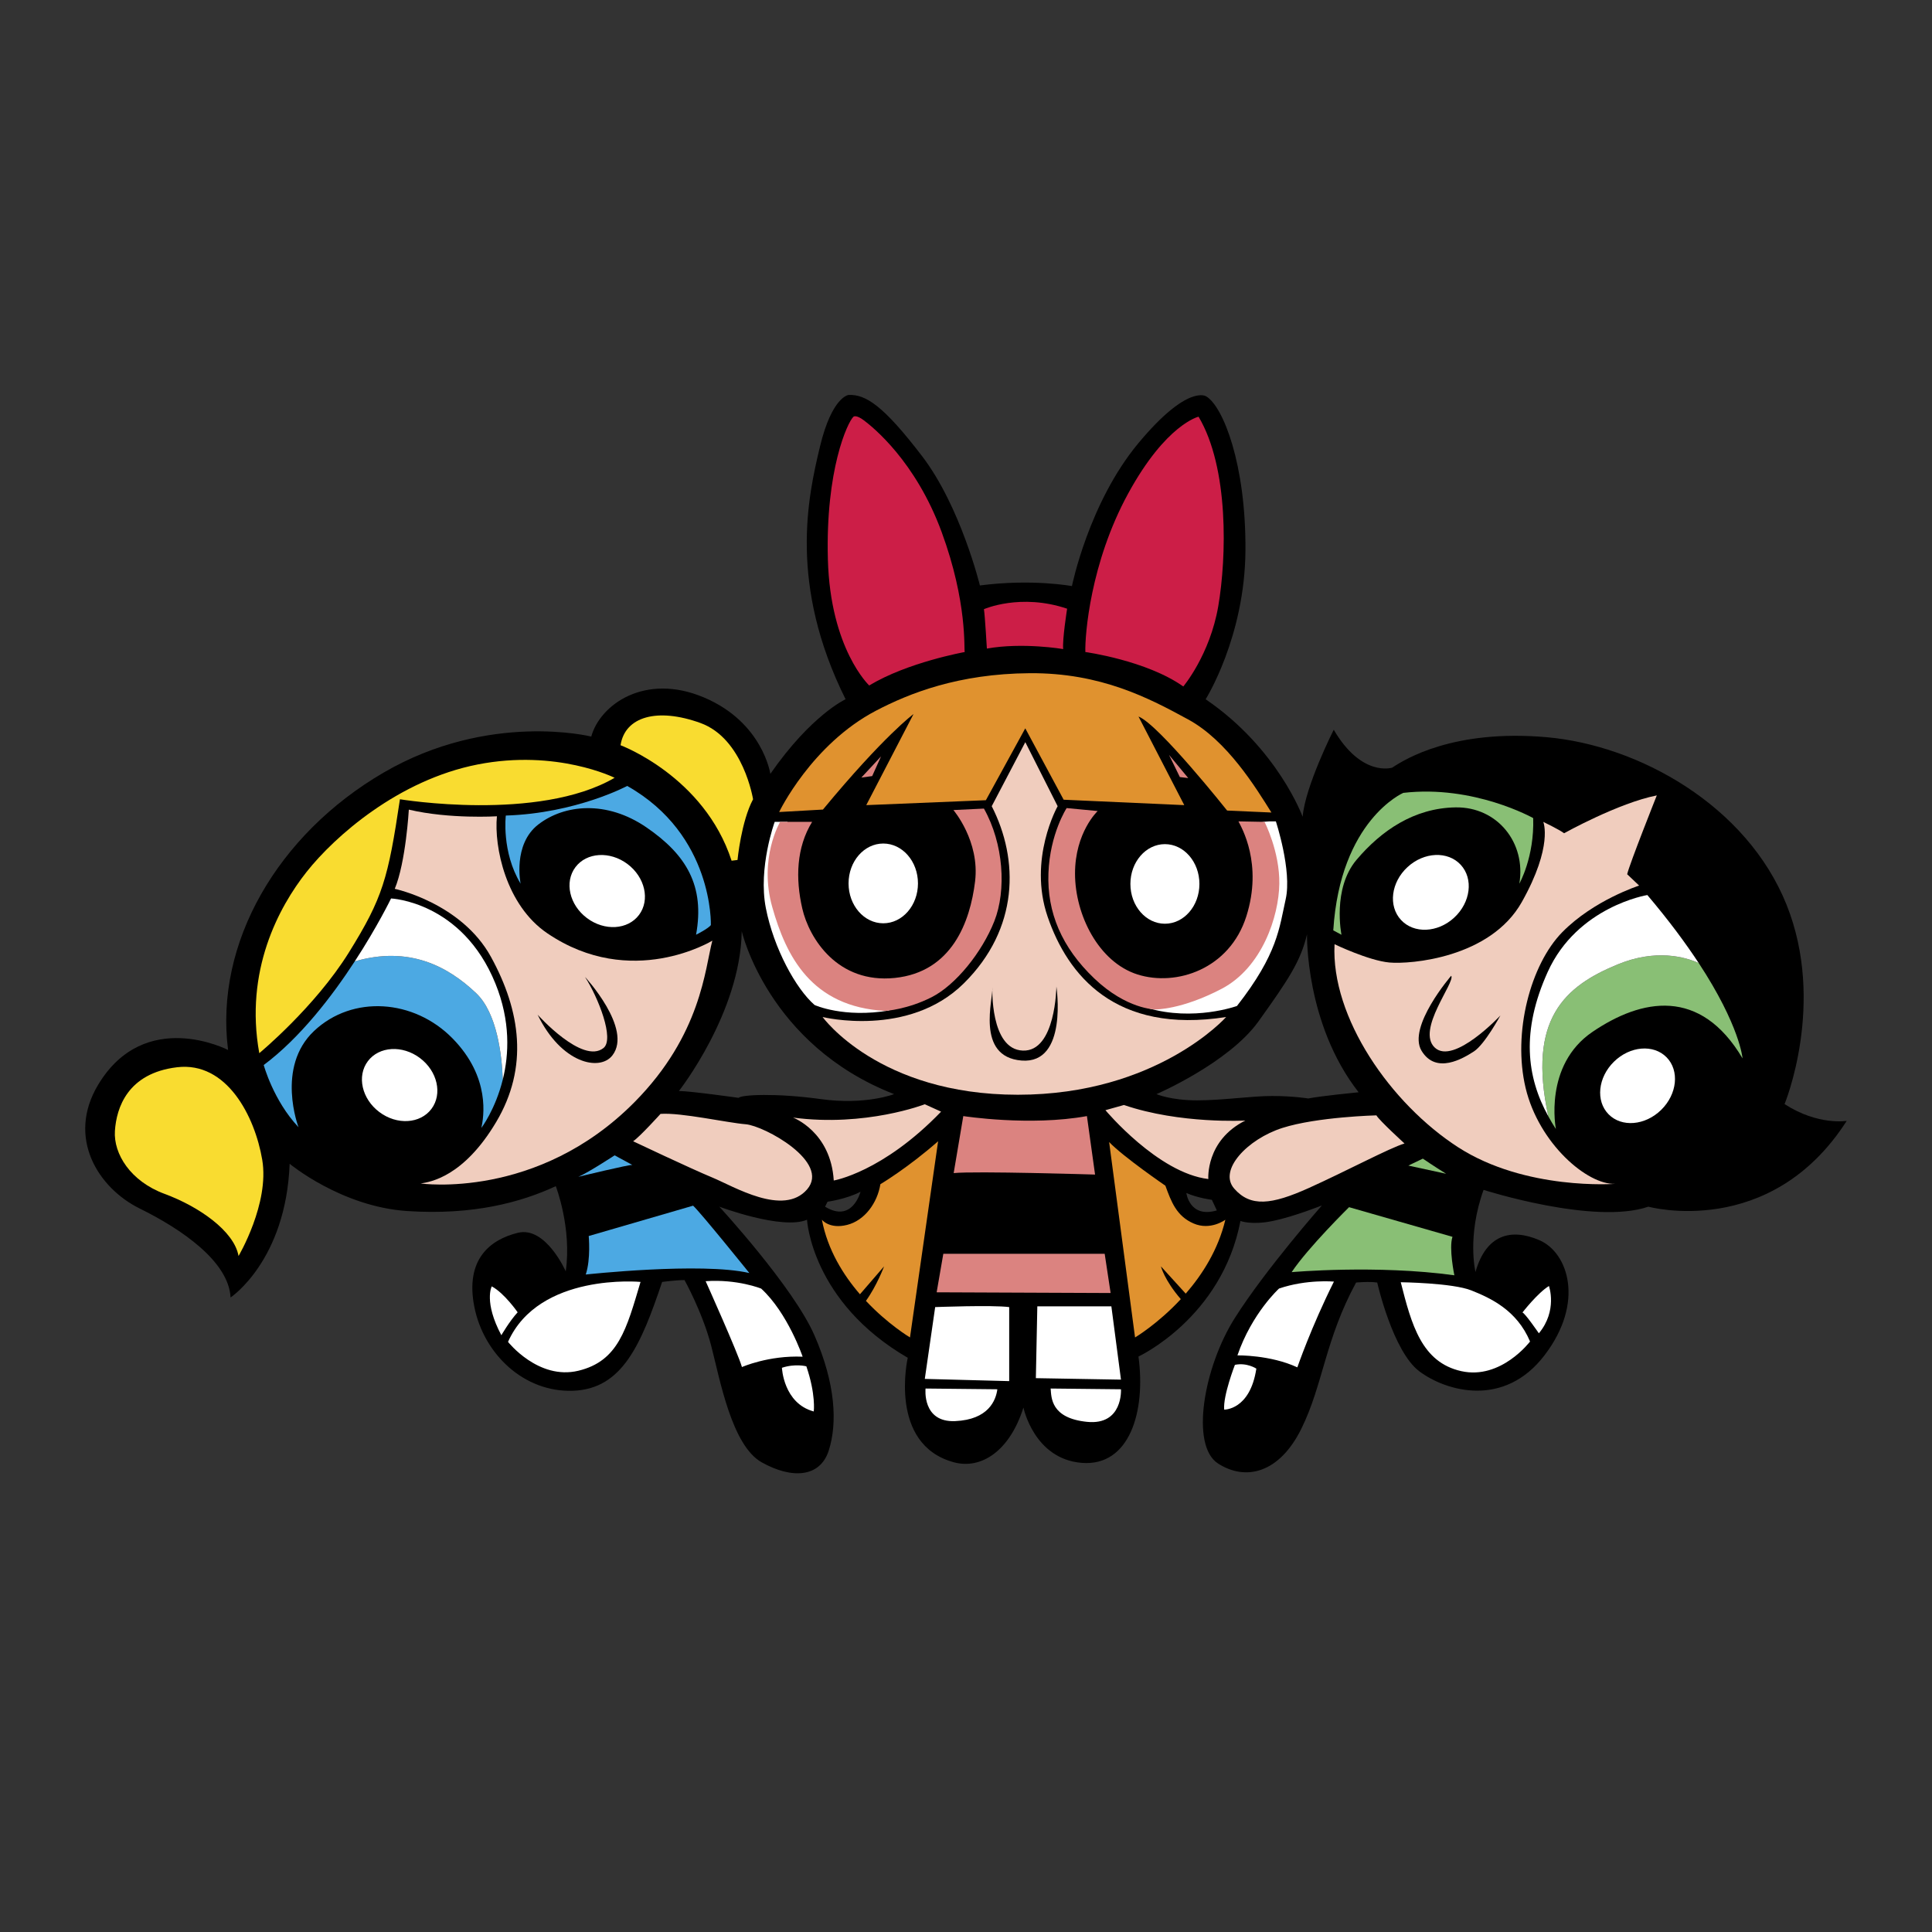 <svg xmlns="http://www.w3.org/2000/svg" width="2500" height="2500" viewBox="0 0 192.756 192.756"><rect x="0" y="0" width="192.756" height="192.756" fill="#333333" stroke="none"/><g fill-rule="evenodd" clip-rule="evenodd"><path fill="#fff" fill-opacity="0" d="M0 0h192.756v192.756H0V0z"/><path d="M178.047 110.154s4.158-10.051.188-19.916c-3.971-9.864-14.705-15.883-23.947-16.689-9.246-.807-14.086 2.172-15.387 3.04 0 0-3.041.993-5.834-3.784 0 0-2.854 5.646-3.102 8.686 0 0-2.48-6.824-9.678-11.726 0 0 3.908-6.204 3.971-14.828.062-8.624-2.234-14.394-3.908-15.386 0 0-1.801-1.303-6.764 4.653-4.963 5.956-6.639 14.27-6.639 14.27s-3.971-.745-9.182-.062c0 0-1.923-7.879-5.77-12.905-3.847-5.026-5.62-6.185-7.339-6.101 0 0-1.652.165-2.85 5.162-1.197 4.997-3.15 13.72 2.558 25.197 0 0-3.412 1.551-7.507 7.445 0 0-.745-5.149-6.639-7.631s-10.361.744-11.229 3.908c0 0-10.175-2.543-20.722 3.598-10.547 6.143-16.876 17-15.511 27.671 0 0-8.302-4.299-12.967 3.475-3.164 5.273 0 10.299 4.157 12.347 4.157 2.047 8.872 5.273 9.058 8.872 0 0 5.522-3.661 5.894-13.34 0 0 5.149 4.281 11.726 4.716 6.576.435 11.354-.869 14.828-2.481 0 0 1.612 4.156.992 8.499 0 0-1.985-4.528-4.777-3.847-2.792.683-5.274 2.668-4.343 7.384.931 4.715 4.964 8.562 9.865 8.375 4.901-.186 6.763-4.591 8.872-10.857 0 0 1.365-.186 2.233-.186 0 0 1.799 3.227 2.668 6.576.868 3.35 2.047 9.926 5.025 11.602s5.832 1.551 6.701-1.179c.868-2.729.683-6.638-1.427-11.478-2.11-4.839-9.493-12.843-9.493-12.843s6.267 2.357 8.748 1.303c0 0 .435 8.19 10.051 13.773 0 0-1.986 8.63 4.591 10.423 2.731.744 5.584-1.116 6.95-5.459 0 0 1.055 5.148 5.83 5.521 4.777.371 6.391-5.149 5.646-10.609 0 0 8.314-3.847 10.176-13.525 0 0 1.117.435 3.227 0 2.107-.434 4.9-1.551 4.9-1.551s-5.584 6.328-8.686 11.229c-3.104 4.901-4.467 12.718-1.676 14.519 2.793 1.799 6.143.93 8.314-3.475 2.172-4.405 2.357-8.873 5.459-14.58 0 0 1.303-.124 2.109 0 0 0 1.551 6.887 4.219 8.872s8.438 3.66 12.471-1.613 2.357-10.237-.496-11.478c-2.854-1.241-5.336-.559-6.391 3.164 0 0-.867-3.536.807-8.189 0 0 11.043 3.536 16.441 1.675 0 0 12.16 3.351 19.791-8.562.003 0-2.851.496-6.202-1.675zm-95.73 10.237l.248-.496s1.861-.249 3.289-.993c0-.001-.807 3.163-3.537 1.489zm-.434-10.734c-4.467-.62-7.941-.435-8.19-.124 0 0-4.839-.683-5.956-.683 0 0 6.142-7.817 6.266-15.944 0 0 2.605 11.354 15.2 16.255.001 0-2.853 1.116-7.32.496zm36.48 9.368c1.117.497 2.545.683 2.545.683l.496 1.055c-2.73.806-3.041-1.738-3.041-1.738zm12.16-9.43s-1.488-.247-3.598-.247-4.902.435-7.508.435-4.033-.621-4.033-.621 7.197-3.102 10.176-7.259 4.219-6.019 4.84-8.687c0 0-.188 8.934 5.148 15.76.001 0-3.784.372-5.025.619z"/><path d="M86.724 68.393s-3.88-3.635-4.126-12.574c-.246-8.939 1.964-13.704 2.554-14.244 0 0 .246-.245 1.08.394.835.638 5.108 4.027 7.712 11.1 2.603 7.073 2.21 11.738 2.308 11.984 0-.001-5.746 1.033-9.528 3.34zM106.074 64.757s-4.027-.688-7.613-.049c0 0-.195-3.34-.295-3.929 0 0 3.637-1.621 8.301-.049 0 0-.49 3.094-.393 4.027zM108.285 65.052s6.09.835 9.773 3.438c0 0 2.652-3.144 3.488-8.006.834-4.863 1.078-13.802-1.965-18.91 0 0-3.242.737-7.023 7.663-3.783 6.926-4.322 14.145-4.273 15.815z" fill="#cc1e47"/><path d="M82.107 80.77l-4.372.246s3.232-6.751 9.676-10.118c3.291-1.719 8.202-3.684 15.323-3.733 7.123-.05 11.936 2.505 15.816 4.617 3.881 2.112 6.729 6.778 8.301 9.283l-4.42-.196s-6.828-8.595-8.842-9.381l4.566 8.84-12.033-.54-3.83-7.122-3.93 7.171-11.935.491 4.715-9.086c.001-.001-2.944 2.161-9.035 9.528z" fill="#e0922f"/><path d="M81.271 100.269s2.898 1.326 7.466.541l-8.645-6.189-1.67-9.136.147-3.487h-1.277s-1.67 4.568-.884 8.596c.786 4.027 2.997 8.053 4.863 9.675z" fill="#fff"/><path d="M81.025 81.998h-3.192s-2.161 3.635-.786 8.498c1.375 4.862 3.88 9.971 11.297 10.363 0 0 2.21-.147 4.617-1.375 2.406-1.229 5.01-4.47 6.238-7.564 1.227-3.094.932-7.76-1.033-11.248l-3.044.147s2.651 3.094 2.161 7.123c-.491 4.027-2.308 9.036-8.006 9.626-5.697.59-8.546-3.93-9.233-6.925-.689-2.997-.59-6.092.981-8.645zM85.938 77.577l1.08-.147.884-1.964-1.964 2.111z" fill="#db8380"/><path d="M91.586 88.138c0 2.197-1.55 3.979-3.462 3.979-1.913 0-3.463-1.781-3.463-3.979s1.55-3.979 3.463-3.979c1.912 0 3.462 1.781 3.462 3.979zM125.477 82.292s-.1-.393 1.816-.344c0 0 1.621 4.911.982 7.76s-.785 5.452-4.863 10.658c0 0-4.322 1.571-8.939.196l8.744-4.666 3.291-7.318-1.031-6.286z" fill="#fff"/><path d="M123.561 81.949l2.602.049s1.523 2.947 1.475 6.189c-.049 3.241-1.719 8.35-5.746 10.461-4.027 2.112-6.631 2.063-6.631 2.063s-2.85 0-6.09-3.095c-3.242-3.094-4.717-6.581-4.568-10.51.146-3.93 1.816-6.484 1.816-6.484l3.096.295s-2.26 2.112-2.26 6.238c0 4.125 2.357 8.84 6.236 10.068 3.881 1.228 9.186-.541 10.855-5.796s-.492-8.889-.785-9.478zM117.715 77.528l.836.099-1.916-2.309 1.08 2.21z" fill="#db8380"/><path d="M119.666 88.191c0 2.193-1.541 3.97-3.443 3.97-1.9 0-3.443-1.777-3.443-3.97s1.543-3.971 3.443-3.971c1.902 0 3.443 1.778 3.443 3.971z" fill="#fff"/><path d="M122.334 101.468s-6.887 7.755-20.783 7.755c-13.898 0-19.481-7.755-19.481-7.755s8.562 2.109 14.083-3.351c5.521-5.459 5.521-12.346 2.792-17.682l3.35-6.39 3.227 6.39s-2.979 5.274-.994 11.043c1.986 5.771 6.701 11.726 17.806 9.99z" fill="#f0cdbe"/><path d="M99.006 98.489s-.248 6.205 3.041 6.329c3.287.124 3.35-6.391 3.35-6.391s1.18 7.755-3.475 7.384c-4.652-.373-2.791-6.267-2.916-7.322z"/><path d="M95.148 117.04l.96-5.688s6.648 1.035 12.335 0l.812 5.835c.001.001-11.966-.369-14.107-.147zM93.45 128.933l.665-3.842h16.1l.592 3.914-17.357-.072z" fill="#db8380"/><path d="M83.184 117.779s4.875-.813 10.709-6.869l-1.625-.738s-5.909 2.289-13.147 1.329c0 0 3.767 1.403 4.063 6.278zM120.555 117.632s-.295-3.842 3.693-5.835c0 0-6.5.369-12.113-1.552l-1.846.518s5.244 6.277 10.266 6.869zM140.129 114.086s-2.512-2.289-2.807-2.807c0 0-5.91.147-9.381 1.256s-6.426 4.21-4.801 6.056c1.625 1.848 3.693 1.626 7.461-.073 3.766-1.7 8.049-3.989 9.528-4.432zM63.167 113.864s5.761 2.733 7.903 3.619c2.142.887 7.09 3.915 9.454 1.182 2.363-2.732-4.284-6.352-6.13-6.499-1.847-.147-6.426-1.182-8.494-1.034 0 0-2.068 2.289-2.733 2.732z" fill="#f0cdbe"/><path d="M87.836 118.148c-.295 1.847-1.551 3.619-3.324 4.062-1.773.442-2.511-.518-2.511-.518.573 3.015 2.142 5.523 3.798 7.438l2.406-2.785s-.714 1.92-1.811 3.443c2.216 2.359 4.396 3.647 4.396 3.647l2.806-19.573c-3.027 2.662-5.76 4.286-5.76 4.286zM115.828 126.347l2.473 2.72c1.65-1.898 3.242-4.38 3.953-7.373 0 0-1.477 1.108-3.176.37-1.697-.738-2.215-2.143-2.807-3.767 0 0-4.209-2.882-5.613-4.358l2.586 19.499s2.262-1.34 4.566-3.823c-1.658-1.92-1.982-3.268-1.982-3.268z" fill="#e0922f"/><path fill="#fff" d="M103.494 130.335l-.146 7.164 8.492.148-.959-7.312h-7.387zM100.688 130.409v7.386l-8.42-.222 1.035-7.164c-.001 0 5.685-.221 7.385 0zM104.824 138.534l7.016.074s.223 3.618-3.396 3.249-3.546-2.437-3.62-3.323zM99.506 138.608l-7.164-.074s-.37 3.396 2.954 3.25c3.323-.147 4.063-2.068 4.21-3.176zM80.45 136.317s-1.108-.295-2.437.147c0 0 .147 3.546 3.176 4.358 0 .001.222-1.698-.739-4.505zM74.024 136.392s2.659-1.182 6.056-1.034c0 0-1.477-4.357-4.136-6.794 0 0-2.364-.961-5.54-.739.001-.001 3.251 7.237 3.62 8.567zM63.906 127.897s-10.119-.959-13.221 5.983c0 0 3.027 3.841 7.016 2.88 3.989-.959 4.801-4.135 6.205-8.863zM50.021 133.216s.812-1.403 1.625-2.289c0 0-1.329-1.921-2.585-2.585-.001 0-.813 1.55.96 4.874z"/><path d="M58.44 127.159s11.522-1.256 16.323-.148c0 0-4.875-6.056-5.613-6.721l-10.414 3.028s.222 2.29-.296 3.841zM63.093 116.229l-1.772-.961s-2.585 1.699-3.619 2.143c0-.001 5.17-1.257 5.391-1.182z" fill="#4ca9e3"/><path d="M41.97 118.075s11.648 1.68 21.345-8.124c6.647-6.722 7.017-13.295 7.755-16.102 0 0-8.073 4.96-16.47-.739-4.136-2.807-5.318-8.641-5.022-11.669 0 0-4.727.295-8.789-.665 0 0-.296 5.244-1.404 7.903 0 0 6.647 1.404 9.602 6.795 2.955 5.392 3.767 11.004.517 16.47-3.25 5.467-6.574 5.984-7.534 6.131z" fill="#f0cdbe"/><path d="M53.639 101.235s4.475 5.004 6.574 3.324c1.108-.887-.517-5.023-1.846-7.091 0 0 4.785 5.172 2.732 7.829-1.255 1.626-5.096.813-7.46-4.062z"/><path d="M35.394 95.917c-2.261 3.468-5.432 7.612-9.082 10.341 0 0 .96 3.546 3.471 6.204 0 0-2.29-5.982 1.551-9.602 3.841-3.619 9.971-3.176 13.812.738s3.102 7.903 2.88 8.937c0 0 1.396-1.836 2.137-4.825-.091-2.414-.561-6.625-2.654-8.616-2.804-2.668-6.688-4.759-12.115-3.177z" fill="#4ca9e3"/><path d="M49.43 98.133c-3.324-8.198-10.414-8.493-10.414-8.493s-1.353 2.798-3.622 6.277c5.427-1.582 9.312.509 12.116 3.177 2.093 1.991 2.563 6.202 2.654 8.616.621-2.512.783-5.835-.734-9.577zM43.045 110.636c-1.117 1.49-3.443 1.631-5.195.316-1.752-1.314-2.268-3.587-1.15-5.076 1.118-1.489 3.443-1.631 5.196-.316 1.751 1.315 2.266 3.587 1.149 5.076zM63.755 91.281c-1.117 1.489-3.443 1.63-5.195.315-1.752-1.315-2.268-3.587-1.15-5.077 1.117-1.488 3.443-1.629 5.195-.315 1.752 1.315 2.268 3.588 1.15 5.077z" fill="#fff"/><path d="M69.446 93.259s1.182-.59 1.477-.96c0 0 .296-9.011-8.346-13.886 0 0-5.096 2.733-12.113 2.955 0 0-.443 3.619 1.477 6.795 0 0-.812-3.915 1.772-5.909s6.795-2.438 10.784.295c3.989 2.733 5.835 5.835 4.949 10.71z" fill="#4ca9e3"/><path d="M61.321 77.601s-5.761-2.88-13.664-1.33c-7.903 1.551-14.255 7.165-17.062 10.71-2.807 3.545-6.205 9.897-4.727 18.095 0 0 5.539-4.579 8.937-10.045 3.397-5.465 3.915-7.386 5.097-15.289 0 .001 13.812 2.29 21.419-2.141zM73.582 85.8s.369-3.841 1.551-6.057c0 0-.96-6.057-5.244-7.607-4.283-1.552-7.533-.665-7.977 2.216 0 0 8.346 3.102 11.079 11.522l.591-.074zM23.8 125.313s3.102-5.243 2.363-9.602c-.738-4.357-3.545-9.822-8.494-9.232-4.948.592-6.056 4.062-6.204 6.353-.148 2.289 1.551 5.022 4.948 6.278 3.399 1.255 6.944 3.693 7.387 6.203z" fill="#f9dc30"/><path d="M133.086 127.865s-2.707-.252-5.475.692c0 0-2.705 2.453-4.152 6.669 0 0 3.271-.062 5.977 1.195 0 .001 1.384-4.025 3.65-8.556zM125.346 136.548s-.943-.629-2.139-.377c0 0-1.195 3.083-1.07 4.467 0 0 2.58.062 3.209-4.09zM139.754 127.929s5.16.062 7.047.817 4.531 1.951 5.852 5.097c0 0-2.895 3.838-6.857 2.957-3.966-.881-4.972-4.656-6.042-8.871zM153.533 133.024s-1.385-2.014-1.637-2.076c0 0 1.51-1.95 2.643-2.643 0 .001.881 2.455-1.006 4.719z" fill="#fff"/><path d="M145.102 127.236s-.566-2.706-.188-3.838l-10.318-2.958s-4.092 4.027-5.727 6.481c0 .001 8.494-.754 16.233.315zM141.957 115.597s1.195.818 2.326 1.511l-3.773-.818 1.447-.693z" fill="#89bf75"/><path d="M165.738 110.732c-1.598 1.568-3.949 1.766-5.252.438-1.303-1.326-1.062-3.674.537-5.243 1.598-1.569 3.949-1.767 5.252-.44s1.063 3.675-.537 5.245zM145.082 91.554c-1.646 1.518-4.021 1.62-5.307.226-1.287-1.394-.992-3.754.654-5.272 1.648-1.519 4.025-1.62 5.309-.226 1.285 1.393.992 3.753-.656 5.272z" fill="#fff"/><path d="M161.146 118.113s-8.936.692-15.666-3.649c-6.732-4.341-12.709-12.961-12.332-20.259 0 0 3.396 1.636 5.473 1.825s10.068-.44 13.213-6.04c3.146-5.6 2.139-7.99 2.139-7.99s1.574.755 2.078 1.133c0 0 5.41-3.02 9.248-3.775 0 0-2.705 6.795-2.957 7.864l1.195 1.132s-4.529 1.447-7.676 4.656-4.971 10.004-3.65 15.54c1.322 5.537 6.166 9.688 8.935 9.563z" fill="#f0cdbe"/><path d="M144.787 97.351s-4.404 5.097-2.957 7.487 4.152.755 5.223.062c1.07-.691 2.643-3.586 2.643-3.586s-4.656 4.971-6.543 3.209c-1.889-1.761 2.076-6.544 1.634-7.172z"/><path d="M169.48 96.081c-1.363-.606-4.27-1.432-8.082.138-5.248 2.16-9.035 5.416-6.92 15.161.236.427.482.848.754 1.261 0 0-1.26-6.354 3.648-9.689s10.76-4.468 14.975 2.643c0-.001-.259-3.248-4.375-9.514z" fill="#89bf75"/><path d="M161.398 96.219c3.812-1.569 6.719-.744 8.082-.138-1.293-1.967-2.961-4.228-5.125-6.783 0 0-6.984 1.133-9.941 7.676-2.668 5.903-2.104 10.473.064 14.406-2.115-9.745 1.672-13.001 6.92-15.161z" fill="#fff"/><path d="M151.584 88.165s1.508-2.642 1.383-6.543c0 0-5.914-3.335-12.961-2.517 0 0-6.291 2.706-6.984 13.716l.818.44s-.943-4.593 1.51-7.487c2.455-2.894 5.727-5.159 9.879-5.222s7.046 3.524 6.355 7.613z" fill="#89bf75"/></g></svg>
